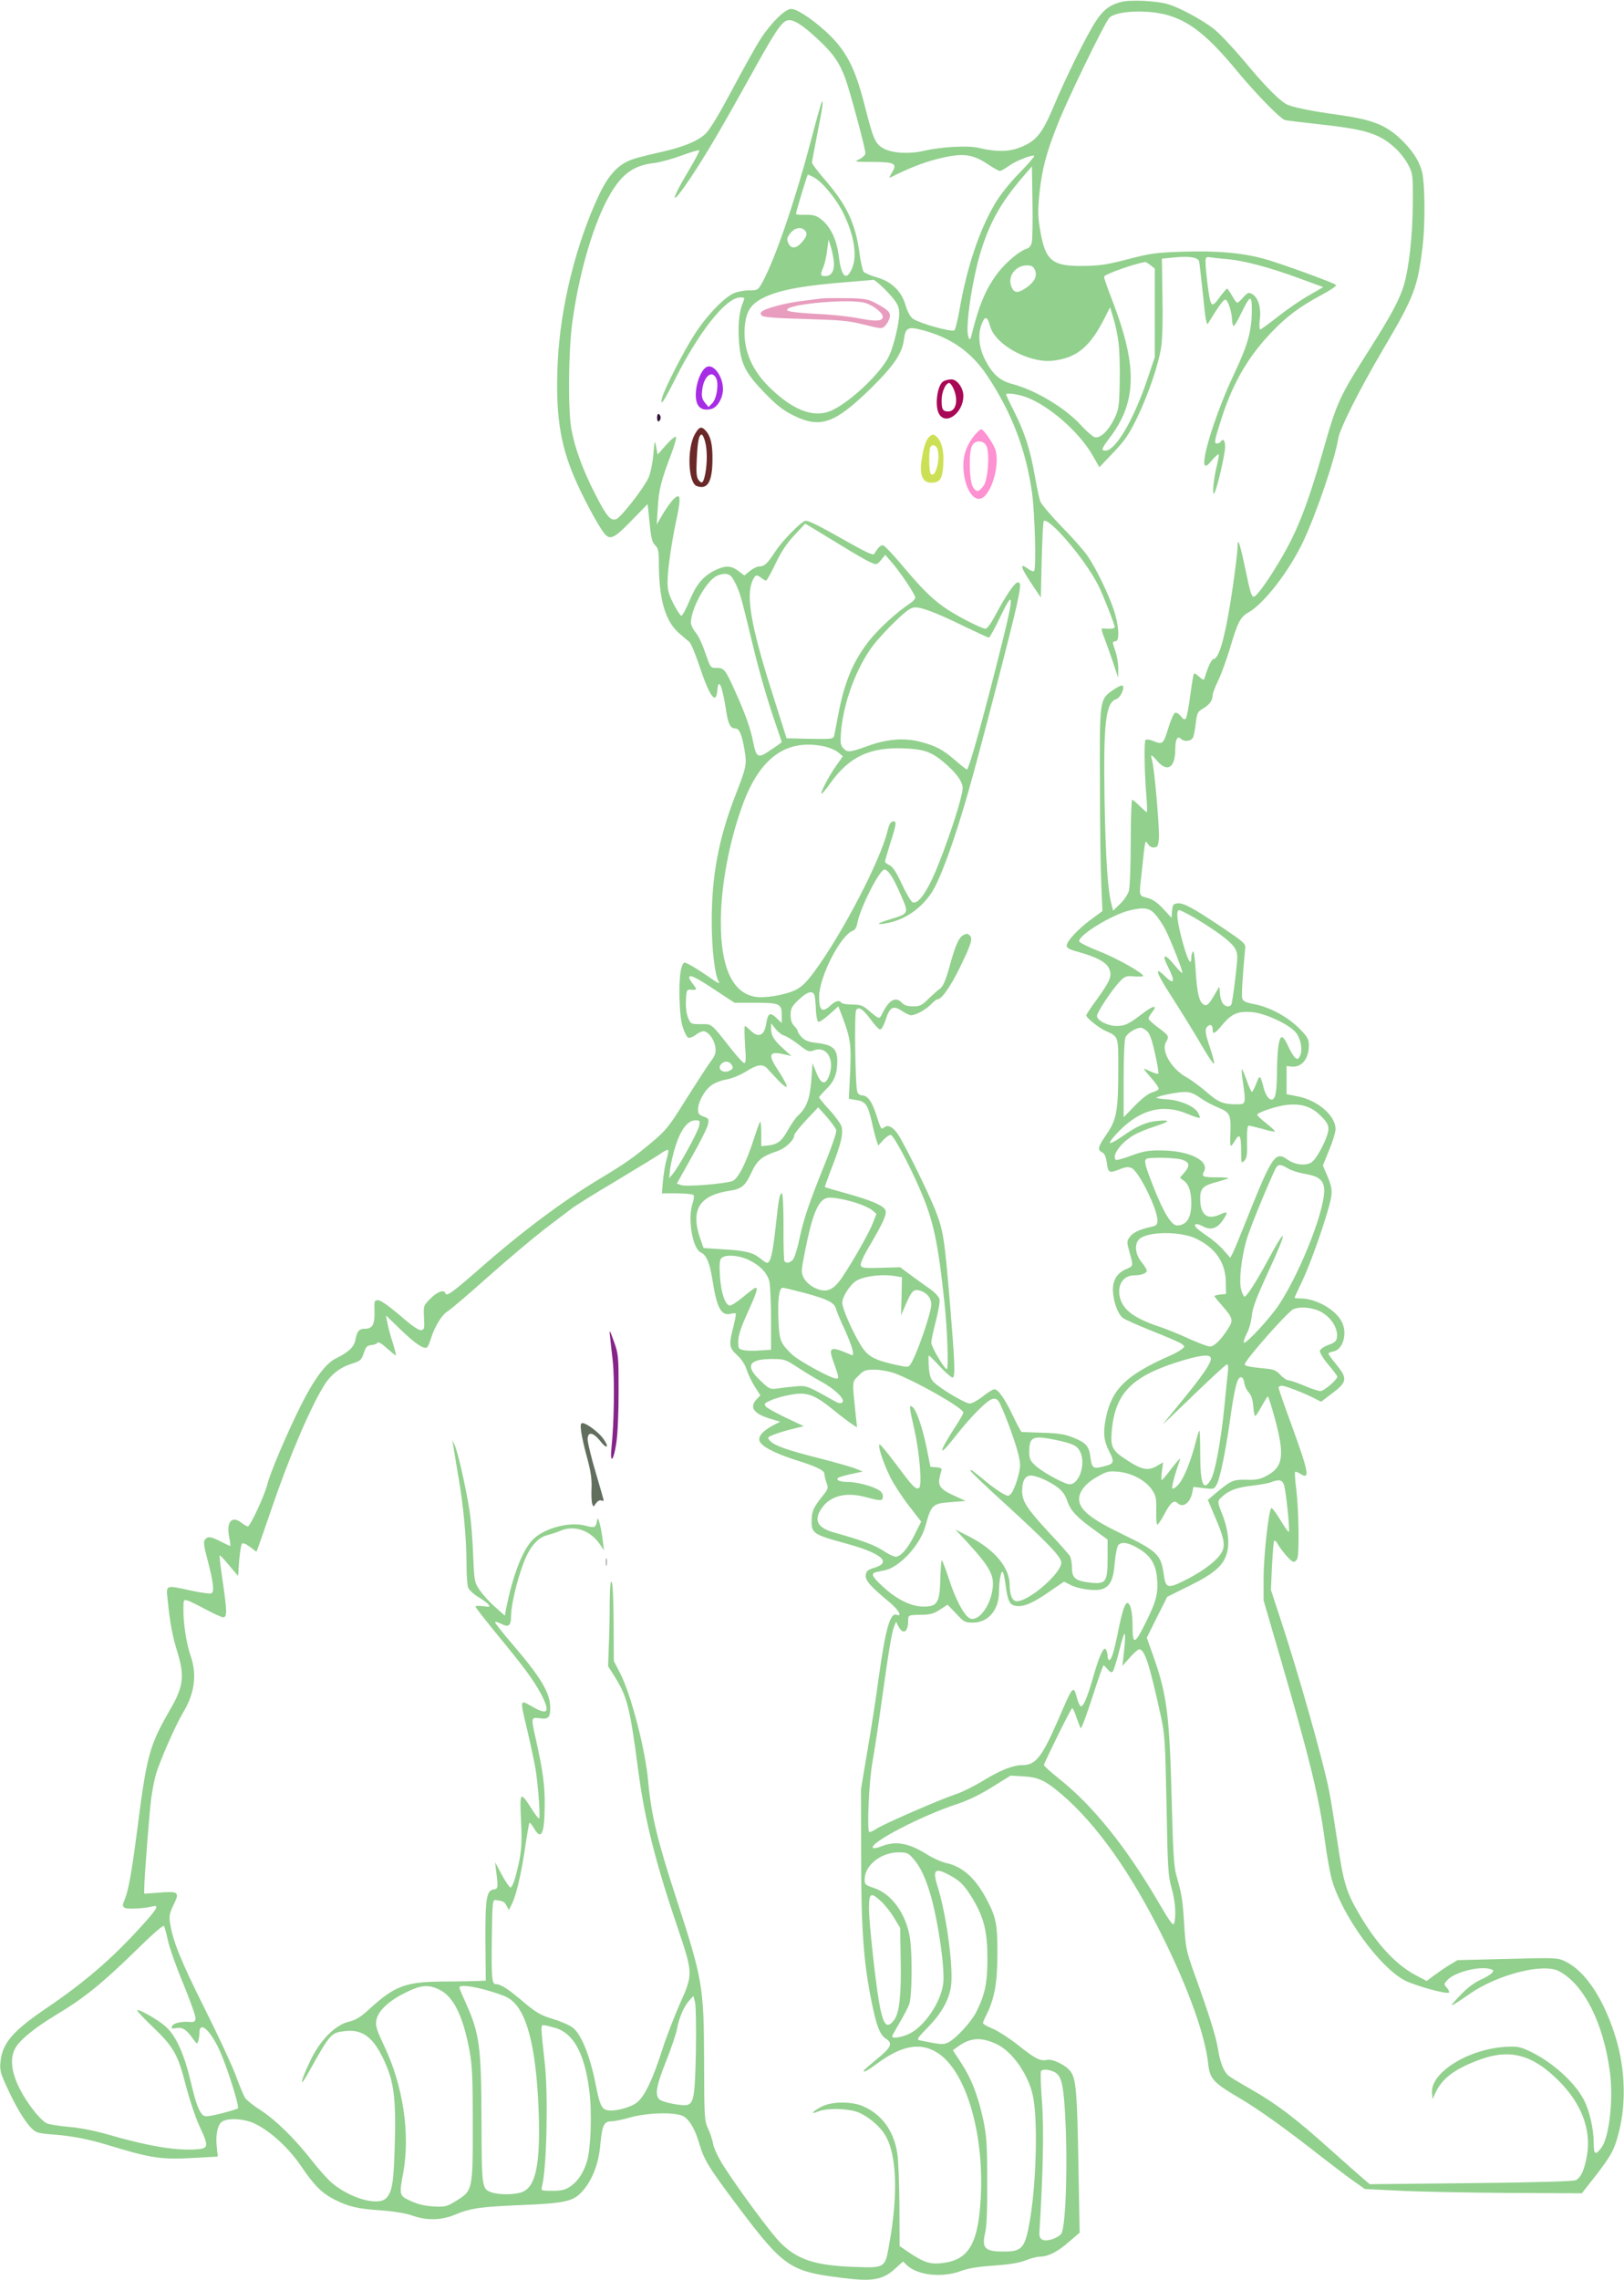 <?xml version="1.0" standalone="no"?>
<svg xmlns:xlink="http://www.w3.org/1999/xlink" id="svg" version="1.0" xmlns="http://www.w3.org/2000/svg" width="912pt" height="1280pt" viewBox="0 0 912 1280" preserveAspectRatio="xMidYMid meet">

<g transform="translate(0,1280) scale(0.1,-0.1)" fill="#000000" stroke="none">
<path d="M6296 12789 c-61 -15 -100 -44 -140 -105 -50 -74 -170 -317 -240&#10;-484 -65 -154 -99 -195 -194 -230 -61 -23 -131 -23 -227 0 -60 14 -207 6 -303&#10;-16 -88 -21 -188 -14 -235 15 -43 26 -54 53 -102 242 -50 196 -96 290 -188&#10;384 -80 80 -187 155 -224 155 -34 0 -113 -78 -172 -169 -27 -42 -99 -171 -160&#10;-286 -74 -139 -124 -222 -149 -246 -41 -39 -117 -71 -222 -96 -157 -36 -184&#10;-44 -218 -60 -61 -29 -112 -89 -158 -187 -129 -274 -218 -631 -232 -941 -13&#10;-282 11 -451 92 -642 47 -111 133 -271 169 -317 33 -41 56 -30 158 76 l86 88&#10;11 -106 c8 -86 15 -110 31 -125 18 -17 21 -32 21 -107 1 -203 38 -325 118&#10;-391 20 -17 44 -37 53 -45 9 -7 33 -65 54 -127 59 -178 96 -231 103 -146 7 79&#10;29 26 51 -121 11 -69 24 -92 51 -92 22 0 37 -35 51 -121 14 -80 11 -95 -53&#10;-259 -91 -235 -131 -444 -131 -695 -1 -155 17 -311 39 -346 10 -17 -5 -9 -68&#10;35 -35 24 -78 51 -96 60 -32 17 -32 17 -43 -11 -20 -48 -17 -269 4 -336 10&#10;-32 24 -60 32 -63 8 -3 26 4 41 15 15 12 34 21 44 21 27 0 61 -45 67 -88 5&#10;-35 0 -47 -34 -93 -21 -30 -82 -124 -136 -210 -87 -140 -106 -164 -179 -226&#10;-108 -91 -158 -126 -303 -213 -206 -124 -440 -299 -677 -508 -148 -129 -180&#10;-152 -186 -134 -8 24 -45 11 -84 -28 -40 -40 -40 -40 -37 -107 4 -62 2 -68&#10;-16 -71 -14 -2 -54 26 -119 83 -63 53 -108 85 -122 85 -22 0 -23 -3 -21 -63 2&#10;-73 -11 -97 -53 -97 -34 0 -45 -14 -54 -62 -7 -40 -37 -69 -112 -106 -56 -28&#10;-122 -118 -195 -264 -76 -152 -173 -379 -188 -443 -15 -60 -96 -235 -109 -235&#10;-5 0 -21 9 -35 20 -55 43 -87 7 -70 -80 6 -27 8 -50 6 -50 -2 0 -26 11 -53 25&#10;-57 29 -73 31 -89 11 -9 -11 -7 -35 13 -108 35 -132 41 -187 22 -194 -8 -3&#10;-57 4 -110 15 -150 33 -144 36 -134 -56 12 -124 27 -202 55 -291 40 -130 32&#10;-193 -37 -312 -122 -212 -135 -258 -190 -688 -32 -244 -48 -333 -71 -390 -12&#10;-28 -12 -34 1 -43 14 -9 106 -5 158 8 38 9 25 -14 -67 -115 -161 -178 -315&#10;-310 -525 -453 -194 -131 -252 -199 -263 -302 -5 -48 -1 -64 32 -137 50 -111&#10;102 -198 139 -236 29 -29 38 -31 125 -38 103 -8 188 -24 296 -56 259 -79 309&#10;-86 501 -75 l127 7 -6 57 c-7 69 6 127 33 141 38 21 127 14 183 -14 86 -42&#10;187 -134 256 -235 76 -112 119 -155 191 -191 78 -39 127 -51 260 -60 72 -5&#10;137 -16 175 -29 82 -29 164 -27 240 5 90 37 139 44 375 54 245 10 291 21 341&#10;78 54 61 89 150 99 249 11 121 21 143 62 143 19 0 67 10 108 22 91 26 248 31&#10;295 8 34 -17 67 -71 90 -149 29 -99 52 -136 219 -359 257 -341 292 -365 586&#10;-401 169 -22 228 -11 296 51 l45 41 22 -21 c61 -57 198 -72 304 -32 41 15 95&#10;24 184 30 86 6 141 15 177 29 29 12 65 21 80 21 49 1 99 26 162 81 l63 54 -7&#10;385 c-7 401 -13 478 -44 520 -25 35 -101 72 -133 65 -37 -8 -64 5 -163 84 -50&#10;39 -114 80 -143 92 -29 12 -53 25 -53 31 0 5 9 26 20 47 44 88 61 178 61 337&#10;1 169 -7 208 -58 306 -64 122 -135 187 -228 208 -27 6 -77 28 -110 49 -102 64&#10;-175 77 -255 45 -23 -9 -44 -13 -48 -9 -25 26 274 182 475 247 60 20 126 52&#10;195 95 l103 64 70 -4 c87 -5 124 -22 218 -102 199 -171 390 -442 572 -810 143&#10;-291 233 -544 250 -703 9 -84 29 -105 175 -191 116 -69 260 -172 475 -341 61&#10;-47 137 -105 170 -128 l60 -42 185 -9 c102 -6 376 -11 609 -13 l424 -2 74 94&#10;c90 116 109 150 134 248 44 174 35 377 -27 562 -67 202 -167 347 -274 398 -44&#10;21 -51 21 -325 14 l-280 -7 -45 -27 c-25 -15 -64 -42 -87 -59 l-41 -31 -63 33&#10;c-115 62 -221 178 -323 354 -67 116 -83 173 -116 398 -17 111 -37 238 -46 282&#10;-33 168 -175 670 -281 989 l-46 140 6 134 c4 74 9 137 12 141 4 3 11 -2 16&#10;-11 23 -41 76 -103 91 -106 10 -2 19 6 24 20 11 36 7 272 -6 381 -7 54 -10&#10;100 -7 103 3 3 16 -2 30 -11 55 -35 47 7 -51 277 -40 108 -72 202 -72 207 0 6&#10;8 11 18 11 20 0 123 -40 184 -71 l37 -19 63 48 c83 62 86 83 24 159 -25 30&#10;-46 59 -46 63 0 4 13 10 30 13 53 11 78 103 45 166 -35 69 -145 131 -232 131&#10;-18 0 -33 2 -33 4 0 2 20 46 45 98 52 109 152 401 161 471 5 37 1 58 -20 110&#10;l-27 63 35 87 c20 47 36 100 36 118 0 75 -98 160 -210 183 l-65 13 0 79 0 79&#10;27 -3 c57 -7 98 43 98 118 0 37 -6 48 -57 99 -66 65 -165 118 -253 134 -45 9&#10;-60 16 -64 32 -5 16 3 138 17 285 2 22 -15 36 -128 112 -169 113 -219 140&#10;-253 136 -24 -3 -27 -8 -30 -42 l-3 -39 -47 51 c-33 35 -59 53 -89 61 -49 13&#10;-47 6 -32 139 21 200 19 187 36 163 9 -14 23 -21 36 -19 19 3 22 11 25 53 4&#10;58 -25 391 -38 435 -11 39 -6 38 31 -5 56 -63 99 -34 99 67 0 57 12 80 33 59&#10;17 -17 55 -13 66 7 5 9 12 46 16 80 7 59 10 66 41 84 37 22 54 46 54 75 0 10&#10;14 47 31 82 17 35 46 115 65 177 45 153 58 179 109 208 88 52 228 235 304 397&#10;76 162 179 466 196 576 9 57 119 275 250 498 178 301 197 352 225 590 14 124&#10;12 339 -3 406 -16 65 -55 126 -124 191 -85 79 -160 107 -352 134 -132 18 -233&#10;38 -276 54 -41 15 -127 101 -256 257 -61 72 -135 150 -165 173 -69 52 -186&#10;115 -250 135 -61 20 -216 28 -268 14z m281 -80 c118 -40 216 -121 371 -309&#10;107 -129 240 -265 268 -274 11 -3 102 -14 204 -25 253 -28 328 -52 417 -134&#10;25 -23 57 -64 71 -92 26 -49 27 -55 26 -220 -1 -175 -21 -356 -50 -456 -24&#10;-79 -71 -168 -187 -351 -179 -281 -188 -301 -271 -593 -80 -278 -136 -424&#10;-220 -571 -73 -127 -148 -234 -165 -234 -13 0 -20 23 -50 167 -29 137 -41 171&#10;-41 112 0 -19 -11 -110 -24 -204 -40 -280 -78 -425 -111 -425 -11 0 -32 -45&#10;-51 -109 -4 -11 -10 -8 -29 9 -14 13 -27 21 -30 18 -3 -2 -12 -58 -21 -124 -8&#10;-65 -20 -123 -25 -129 -7 -7 -16 -2 -28 14 -10 13 -24 22 -32 19 -7 -2 -25&#10;-42 -39 -89 -28 -89 -30 -91 -87 -68 -18 7 -36 9 -40 5 -9 -9 -6 -191 5 -318&#10;4 -49 5 -88 2 -88 -3 0 -21 16 -40 35 -19 19 -38 35 -42 35 -4 0 -8 -107 -8&#10;-237 0 -131 -5 -254 -10 -273 -5 -20 -27 -53 -49 -74 l-40 -39 -10 39 c-20 76&#10;-32 254 -38 584 -7 432 6 546 66 565 21 6 47 58 37 74 -4 6 -25 -2 -54 -22&#10;-78 -55 -77 -50 -75 -537 0 -234 4 -488 8 -565 l6 -140 -65 -48 c-73 -54 -136&#10;-122 -136 -147 0 -12 18 -22 64 -34 103 -28 161 -59 175 -95 17 -40 7 -66 -70&#10;-173 -33 -45 -59 -84 -59 -89 0 -13 71 -70 109 -87 73 -33 71 -27 71 -211 0&#10;-235 -9 -287 -65 -368 -50 -73 -54 -88 -25 -103 13 -7 21 -25 26 -60 7 -56 13&#10;-58 74 -34 32 13 47 14 65 6 41 -19 145 -230 145 -294 0 -22 -6 -29 -27 -34&#10;-70 -15 -108 -32 -127 -57 -19 -26 -19 -28 -3 -87 22 -78 22 -78 -16 -94 -51&#10;-21 -77 -60 -77 -116 0 -61 26 -135 55 -159 13 -10 89 -43 168 -75 79 -31 152&#10;-63 163 -71 19 -15 19 -15 -1 -31 -11 -9 -39 -24 -62 -34 -247 -109 -328 -187&#10;-362 -348 -17 -82 -13 -128 14 -182 34 -66 32 -77 -12 -89 -74 -21 -81 -17&#10;-89 45 -8 66 -25 85 -103 115 -42 17 -83 23 -166 25 -60 2 -113 4 -117 4 -3 0&#10;-25 39 -48 88 -47 99 -84 152 -106 152 -8 0 -37 -18 -65 -40 -28 -22 -61 -40&#10;-73 -40 -26 0 -171 87 -204 122 -17 19 -23 39 -26 86 -2 34 -2 62 0 62 3 0 32&#10;-29 65 -65 34 -36 65 -62 70 -59 14 8 11 85 -16 414 -31 368 -37 410 -82 525&#10;-40 101 -171 367 -210 426 -28 42 -57 57 -78 39 -16 -13 -17 -13 -45 74 -24&#10;73 -48 106 -79 106 -10 0 -22 8 -26 18 -12 27 -18 445 -7 461 15 21 37 7 82&#10;-53 22 -31 46 -56 53 -56 8 0 21 25 31 55 22 71 42 82 90 50 20 -14 44 -25 52&#10;-25 27 0 83 31 112 61 15 16 32 29 39 29 21 0 71 72 119 169 68 139 78 171 60&#10;189 -11 11 -18 12 -36 2 -26 -14 -44 -54 -80 -185 -20 -71 -35 -104 -50 -115&#10;-12 -8 -41 -34 -65 -57 -38 -38 -49 -43 -88 -43 -31 0 -49 6 -62 20 -34 37&#10;-72 17 -109 -58 -19 -37 -15 -38 -84 20 -27 23 -42 28 -87 28 -29 0 -57 5 -60&#10;10 -10 17 -33 11 -61 -15 -46 -43 -64 -30 -64 48 0 113 122 350 191 372 10 3&#10;20 20 23 40 17 90 128 308 154 303 23 -5 48 -44 91 -143 46 -105 47 -103 -62&#10;-137 -78 -23 -83 -35 -7 -19 95 20 181 80 239 165 49 72 130 293 209 571 57&#10;197 249 938 272 1048 24 112 24 127 5 127 -17 0 -67 -75 -128 -189 -21 -40&#10;-44 -71 -52 -71 -20 0 -139 60 -208 104 -81 52 -140 109 -249 238 -55 66 -107&#10;122 -116 125 -14 6 -30 -9 -52 -46 -6 -12 -45 7 -188 88 -123 70 -187 101&#10;-200 97 -28 -9 -130 -114 -168 -172 -44 -68 -61 -84 -89 -84 -13 0 -37 -12&#10;-54 -26 l-31 -25 -33 25 c-42 32 -74 33 -136 2 -65 -34 -101 -77 -141 -174&#10;-19 -45 -39 -81 -44 -79 -6 1 -26 33 -45 69 -27 55 -33 77 -32 127 1 69 23&#10;222 53 359 23 112 19 136 -18 101 -14 -13 -41 -51 -61 -84 l-35 -60 6 95 c5&#10;98 19 153 76 302 18 49 30 91 26 95 -5 5 -29 -16 -56 -46 l-47 -53 -8 43 c-8&#10;42 -9 40 -16 -43 -4 -48 -16 -105 -27 -130 -26 -58 -156 -225 -182 -233 -32&#10;-10 -54 16 -119 144 -69 135 -113 256 -132 361 -20 106 -17 440 5 600 35 258&#10;108 518 191 680 76 146 144 201 270 215 33 4 102 23 153 42 52 19 96 32 99 29&#10;3 -3 -24 -54 -59 -113 -110 -183 -103 -210 11 -40 87 130 177 285 336 571 131&#10;238 172 301 205 311 30 10 81 -20 164 -97 92 -84 128 -135 162 -225 26 -70&#10;114 -395 114 -424 0 -8 -15 -23 -32 -32 -33 -15 -32 -16 73 -16 125 -1 139 -9&#10;108 -60 -11 -18 -16 -31 -12 -29 107 54 184 84 261 104 148 38 201 32 297 -33&#10;27 -18 55 -33 60 -33 6 0 29 13 51 29 39 28 133 65 142 56 3 -3 -35 -47 -85&#10;-98 -55 -56 -109 -125 -137 -173 -86 -147 -154 -348 -196 -584 -11 -63 -24&#10;-118 -30 -124 -13 -13 -202 40 -235 66 -14 11 -30 41 -40 76 -23 78 -79 132&#10;-162 155 -34 10 -66 24 -73 31 -6 8 -18 60 -25 116 -23 161 -72 262 -196 405&#10;-38 44 -69 85 -69 92 0 7 14 80 30 163 30 149 35 188 25 178 -3 -3 -32 -106&#10;-64 -229 -88 -331 -197 -650 -268 -781 -26 -47 -27 -48 -75 -48 -27 0 -64 -7&#10;-84 -15 -56 -23 -152 -123 -222 -230 -62 -95 -174 -314 -185 -362 -11 -50 11&#10;-17 75 110 136 269 286 457 365 457 27 0 27 0 12 -37 -20 -50 -26 -134 -18&#10;-225 11 -116 38 -166 149 -280 69 -70 101 -94 163 -124 147 -70 227 -40 428&#10;156 127 125 175 195 185 272 9 69 22 76 103 55 160 -42 275 -122 364 -255 139&#10;-208 219 -418 253 -661 16 -120 24 -424 11 -437 -4 -4 -21 2 -37 15 -46 33&#10;-38 5 23 -86 l52 -78 5 212 c3 116 8 214 11 217 27 27 233 -214 306 -359 26&#10;-51 93 -221 93 -236 0 -6 -15 -10 -32 -9 -18 1 -36 2 -40 1 -4 -1 2 -25 14&#10;-53 11 -29 33 -91 49 -138 l28 -85 1 51 c0 28 -7 71 -15 94 -8 23 -15 46 -15&#10;51 0 5 7 9 15 9 24 0 19 91 -11 178 -29 87 -98 230 -146 300 -17 26 -81 99&#10;-143 162 -61 63 -117 129 -123 145 -6 17 -20 82 -31 145 -25 143 -57 244 -116&#10;360 -25 49 -45 92 -45 95 0 12 63 3 114 -15 129 -49 294 -193 371 -325 l39&#10;-68 78 82 c65 68 88 102 133 194 64 133 121 299 136 399 7 43 10 158 7 284&#10;l-3 212 72 7 c85 8 130 0 137 -23 2 -9 12 -95 22 -191 13 -134 20 -171 28&#10;-157 64 104 88 137 99 133 14 -4 35 -70 36 -114 1 -18 5 -33 9 -33 5 0 24 32&#10;42 71 51 104 60 107 60 18 0 -115 -23 -197 -99 -357 -98 -207 -186 -480 -165&#10;-514 5 -8 18 1 40 28 18 21 35 36 38 34 2 -3 -2 -29 -9 -58 -19 -72 -30 -182&#10;-16 -161 16 25 61 219 61 262 0 35 -12 48 -25 27 -3 -5 -13 -10 -21 -10 -18 0&#10;-14 17 31 157 63 190 147 333 274 466 87 91 159 145 284 212 49 26 85 51 80&#10;55 -13 13 -311 121 -401 146 -127 35 -264 47 -457 41 -153 -5 -184 -9 -310&#10;-42 -114 -30 -160 -37 -245 -38 -181 -3 -219 27 -248 197 -14 80 -14 111 -5&#10;208 15 140 38 228 104 394 54 137 256 553 287 592 35 44 235 51 349 11z m-782&#10;-1266 c-4 -21 -13 -34 -28 -39 -40 -12 -113 -72 -161 -133 -66 -85 -107 -179&#10;-147 -341 -11 -42 -12 -43 -21 -21 -19 52 23 331 73 489 52 162 111 265 229&#10;404 l55 64 3 -195 c2 -108 0 -210 -3 -228z m-1226 362 c46 -23 124 -117 164&#10;-196 63 -125 82 -243 53 -313 -32 -77 -61 -53 -75 62 -12 97 -47 170 -100 211&#10;-28 21 -44 26 -88 25 -29 -1 -53 1 -53 5 0 12 63 221 67 221 2 0 17 -7 32 -15z&#10;m-51 -297 c18 -18 15 -33 -14 -67 -29 -35 -59 -40 -74 -12 -14 27 -13 35 11&#10;65 22 27 57 34 77 14z m165 -184 c2 -48 -15 -74 -49 -74 -28 0 -29 6 -10 51 8&#10;19 17 61 21 94 l8 60 14 -45 c7 -25 15 -63 16 -86z m2209 21 c94 -8 237 -46&#10;400 -106 l139 -51 -78 -45 c-43 -24 -121 -77 -173 -118 -52 -41 -99 -75 -103&#10;-75 -5 0 -6 26 -2 58 8 68 -10 123 -45 142 -18 10 -24 7 -48 -19 -14 -17 -30&#10;-31 -34 -31 -4 0 -17 18 -29 40 -13 22 -25 40 -28 40 -3 -1 -21 -21 -39 -45&#10;-50 -69 -53 -66 -72 78 -5 43 -10 94 -10 112 0 32 2 34 28 30 15 -2 57 -7 94&#10;-10z m-431 -34 l24 -19 0 -249 0 -248 -42 -125 c-77 -228 -178 -400 -235 -400&#10;-26 0 -23 10 23 71 154 202 158 403 15 773 -25 65 -46 124 -46 132 0 13 159&#10;70 231 83 4 0 17 -8 30 -18z m-649 -27 c15 -33 -3 -69 -51 -101 -46 -31 -66&#10;-29 -81 7 -24 57 22 120 87 120 26 0 36 -6 45 -26z m-840 -111 c64 -67 78 -90&#10;78 -133 0 -54 -31 -183 -57 -238 -43 -91 -204 -247 -313 -302 -97 -50 -211&#10;-13 -344 111 -112 104 -163 221 -154 350 7 87 30 126 95 162 89 48 226 74 513&#10;96 58 5 110 9 115 10 6 0 36 -25 67 -56z m1309 -295 c6 -42 9 -144 7 -225 -3&#10;-138 -5 -152 -31 -205 -34 -69 -80 -112 -111 -102 -11 4 -45 33 -74 65 -90 99&#10;-255 198 -387 233 -71 18 -114 58 -155 140 -34 68 -40 143 -15 202 17 42 31&#10;37 45 -17 21 -79 139 -163 264 -189 45 -9 72 -9 122 0 111 21 180 83 255 230&#10;l33 65 18 -60 c11 -33 24 -95 29 -137z m-1561 -1138 c74 -46 151 -90 170 -98&#10;33 -14 35 -13 58 14 l23 29 35 -40 c46 -52 134 -183 134 -200 0 -7 -12 -21&#10;-27 -31 -70 -45 -170 -136 -226 -204 -96 -119 -147 -242 -182 -435 -9 -49 -19&#10;-98 -21 -108 -5 -16 -18 -17 -136 -15 l-131 3 -22 70 c-12 39 -43 137 -69 218&#10;-108 344 -136 509 -102 592 17 39 23 42 52 20 10 -8 22 -15 26 -15 4 0 28 43&#10;53 95 31 66 63 114 106 160 l61 65 32 -19 c17 -10 92 -56 166 -101z m-589&#10;-217 c26 -54 32 -78 95 -338 39 -162 84 -318 133 -459 17 -49 31 -91 31 -92 0&#10;-2 -27 -22 -61 -44 -72 -50 -81 -46 -99 42 -14 75 -45 162 -103 290 -54 120&#10;-61 128 -102 128 -36 0 -34 -3 -71 103 -13 38 -35 82 -49 98 -14 17 -25 41&#10;-25 53 0 73 76 217 135 257 17 11 43 18 60 17 25 -3 34 -11 56 -55z m1504&#10;-302 c-100 -405 -193 -741 -205 -741 -4 0 -33 23 -64 50 -69 60 -111 83 -197&#10;105 -90 24 -190 16 -298 -24 -100 -36 -112 -37 -136 -11 -15 17 -17 31 -12 92&#10;14 166 87 361 180 484 25 33 82 95 126 137 64 61 87 77 111 77 39 0 127 -34&#10;280 -109 69 -33 129 -61 133 -61 5 0 34 53 65 118 73 153 77 126 17 -117z&#10;m-1005 -612 c28 -6 63 -21 77 -33 l26 -22 -35 -50 c-40 -55 -92 -154 -85 -160&#10;3 -3 25 24 50 59 107 150 224 204 418 195 67 -3 108 -10 142 -26 57 -25 149&#10;-110 172 -158 15 -31 15 -39 -1 -101 -27 -109 -113 -351 -159 -448 -46 -96&#10;-84 -141 -110 -131 -8 3 -35 48 -60 101 -31 68 -51 98 -69 107 -14 6 -26 16&#10;-26 21 0 5 14 52 30 104 35 108 37 126 13 121 -12 -2 -21 -20 -29 -53 -37&#10;-160 -253 -576 -410 -789 -48 -65 -72 -87 -110 -106 -58 -27 -174 -46 -225&#10;-36 -127 23 -192 167 -191 421 0 200 47 450 122 655 97 267 247 375 460 329z&#10;m1859 -944 c17 -20 43 -59 57 -87 30 -60 94 -222 94 -239 0 -6 -19 11 -42 40&#10;-58 71 -77 68 -39 -7 43 -85 36 -105 -19 -51 -17 17 -33 29 -36 26 -8 -8 19&#10;-55 100 -181 39 -61 103 -165 141 -230 38 -66 71 -114 73 -108 2 7 -8 46 -22&#10;87 -29 85 -32 108 -13 124 16 13 27 5 27 -21 0 -28 13 -22 53 27 53 63 86 78&#10;163 73 78 -5 221 -72 254 -119 27 -37 36 -98 20 -128 -10 -19 -14 -20 -27 -9&#10;-9 7 -27 37 -40 66 -13 31 -29 52 -36 49 -16 -5 -25 -77 -26 -204 -1 -122 -12&#10;-159 -41 -143 -10 6 -24 29 -31 53 -22 84 -24 86 -44 34 -10 -26 -21 -47 -25&#10;-47 -3 0 -17 29 -29 65 -13 36 -25 64 -27 62 -3 -2 0 -35 6 -73 17 -122 17&#10;-124 -34 -124 -76 0 -104 11 -168 67 -35 30 -87 69 -117 86 -85 48 -143 150&#10;-112 198 18 30 14 36 -44 79 -30 22 -55 45 -55 51 0 6 9 23 21 37 33 43 4 37&#10;-58 -11 -78 -59 -95 -67 -145 -67 -48 0 -108 31 -108 56 0 20 83 145 127 192&#10;30 31 36 34 83 30 27 -1 50 -1 50 2 0 17 -150 101 -247 139 -62 24 -113 50&#10;-113 56 0 38 186 150 285 174 82 19 110 14 144 -24z m235 -27 c127 -78 193&#10;-129 212 -164 16 -30 16 -41 1 -168 -9 -75 -19 -141 -22 -146 -12 -19 -42 -10&#10;-53 15 -7 14 -12 40 -12 58 -1 29 -2 30 -12 12 -48 -84 -58 -96 -78 -85 -26&#10;14 -38 64 -46 198 -4 68 -10 108 -15 100 -5 -7 -9 -23 -9 -35 0 -49 -18 -19&#10;-44 71 -35 125 -44 196 -24 196 8 0 54 -24 102 -52z m-2713 -393 l114 -75 113&#10;0 c140 0 152 -5 152 -67 l0 -47 -30 29 c-35 34 -48 27 -57 -31 -10 -69 -44&#10;-84 -89 -39 -14 14 -28 25 -31 25 -3 0 -3 -48 1 -106 6 -86 5 -105 -6 -102 -7&#10;2 -41 40 -76 84 -112 142 -103 134 -166 134 -56 0 -57 1 -72 36 -9 22 -14 59&#10;-12 97 3 61 4 62 31 60 32 -2 33 1 7 34 -11 14 -20 30 -20 34 0 21 35 4 141&#10;-66z m564 -37 c3 -13 6 -50 7 -82 2 -33 8 -61 14 -63 6 -2 34 17 62 42 l50 45&#10;22 -57 c47 -125 51 -159 44 -315 l-7 -147 42 -7 c52 -8 64 -26 86 -119 8 -38&#10;20 -85 26 -104 l11 -33 29 32 c16 17 35 30 42 28 17 -6 101 -162 162 -303 77&#10;-176 103 -298 140 -650 15 -146 22 -351 13 -361 -10 -9 -88 123 -88 148 0 15&#10;12 70 26 123 14 55 23 108 20 121 -4 14 -27 39 -53 57 -25 18 -74 52 -107 77&#10;l-61 45 -107 -3 c-91 -3 -109 -1 -114 13 -4 9 13 49 42 98 87 147 107 193 95&#10;215 -13 25 -82 54 -222 93 -63 17 -115 33 -117 34 -1 1 18 55 43 119 48 125&#10;61 180 51 221 -4 14 -33 55 -66 91 -33 36 -60 69 -60 73 0 4 18 24 40 46 46&#10;45 62 87 62 158 0 68 -26 91 -112 101 -46 5 -68 13 -86 31 -13 13 -24 29 -24&#10;35 0 5 -9 19 -20 30 -14 14 -20 33 -20 62 0 36 6 47 45 85 51 48 82 55 90 21z&#10;m-172 -222 c13 -3 50 -26 81 -50 53 -41 59 -43 87 -33 68 26 116 -46 88 -134&#10;-20 -64 -47 -61 -75 9 l-21 53 -7 -98 c-8 -103 -27 -154 -76 -198 -12 -11 -37&#10;-47 -56 -81 -35 -63 -59 -81 -119 -86 l-30 -3 0 72 c0 40 -3 69 -6 65 -4 -4&#10;-19 -45 -34 -92 -46 -143 -90 -228 -122 -241 -41 -15 -257 -33 -287 -23 l-25&#10;9 84 150 c47 83 88 165 91 183 6 29 4 33 -25 43 -25 9 -31 16 -31 40 0 39 32&#10;101 69 131 17 15 53 30 88 37 35 6 82 26 114 46 61 39 91 43 117 17 9 -11 37&#10;-40 62 -67 24 -26 46 -42 48 -36 2 7 -17 43 -42 82 -66 98 -60 119 25 100 l44&#10;-10 -47 42 c-53 48 -68 73 -68 114 l0 28 25 -31 c14 -18 35 -34 48 -38z m2037&#10;26 c16 -13 28 -45 46 -126 14 -60 22 -111 19 -114 -3 -3 -21 2 -40 11 -20 9&#10;-38 17 -41 17 -3 0 15 -23 40 -51 26 -29 45 -57 43 -63 -2 -5 -18 -14 -36 -19&#10;-20 -5 -57 -33 -97 -74 l-64 -66 0 211 c0 116 4 222 10 237 9 23 57 54 86 55&#10;7 0 22 -8 34 -18z m-2330 -192 c8 -15 6 -21 -10 -30 -40 -21 -77 9 -48 38 18&#10;18 46 14 58 -8z m2629 -183 c26 -19 73 -44 104 -56 63 -26 70 -41 67 -134 -4&#10;-92 -2 -96 24 -53 28 47 36 34 36 -62 0 -63 1 -65 18 -49 14 15 17 34 15 107&#10;-1 63 2 90 10 90 7 0 42 -9 80 -19 37 -11 67 -17 67 -13 -1 4 -23 25 -50 46&#10;-28 22 -50 43 -50 47 0 13 113 51 170 56 80 8 137 -11 187 -62 33 -32 43 -50&#10;43 -74 0 -42 -63 -166 -95 -187 -32 -21 -93 -14 -134 15 -69 50 -86 25 -231&#10;-338 -34 -85 -68 -168 -76 -184 l-15 -29 -36 41 c-19 23 -61 60 -93 81 -33 22&#10;-62 45 -65 51 -13 20 5 22 40 4 44 -24 80 -13 112 34 32 47 29 53 -19 31 -70&#10;-31 -108 1 -108 91 0 57 16 73 94 93 33 9 61 18 64 21 3 3 -26 5 -65 5 -78 0&#10;-87 4 -72 32 33 62 -84 119 -244 119 -66 1 -98 -5 -164 -29 -45 -17 -84 -28&#10;-87 -24 -24 24 28 96 101 139 24 14 75 35 113 47 91 29 99 40 24 33 -66 -5&#10;-118 -28 -206 -90 -32 -23 -61 -37 -65 -34 -4 4 20 35 53 68 120 121 245 153&#10;383 95 35 -15 66 -25 68 -22 3 3 -2 17 -11 32 -24 35 -96 66 -173 72 -35 2&#10;-62 7 -59 9 9 10 113 31 154 32 33 1 53 -6 91 -32z m-2043 -182 c3 -12 -23&#10;-88 -62 -185 -89 -220 -120 -310 -145 -427 -11 -54 -28 -106 -36 -115 -18 -20&#10;-39 -23 -48 -8 -3 6 -6 93 -5 195 0 108 -4 185 -9 185 -13 0 -18 -30 -36 -195&#10;-15 -139 -28 -195 -47 -195 -6 0 -23 11 -39 25 -40 33 -84 44 -211 51 l-107 7&#10;-21 60 c-52 157 -1 237 170 262 65 10 86 28 119 100 32 70 59 93 143 121 47&#10;15 98 62 98 90 0 7 30 46 67 85 l68 72 48 -54 c26 -30 50 -63 53 -74z m-770&#10;23 c-7 -34 -111 -224 -147 -268 l-21 -25 5 50 c3 28 17 87 31 132 30 93 69&#10;143 111 143 26 0 27 -2 21 -32z m-182 -185 c-8 -27 -17 -81 -21 -120 l-6 -73&#10;86 0 c48 0 89 -5 92 -10 4 -6 1 -27 -6 -47 -28 -87 0 -254 47 -275 31 -14 49&#10;-57 64 -148 25 -164 50 -210 104 -196 13 3 25 4 28 1 2 -3 -4 -35 -13 -72 -27&#10;-104 -25 -120 21 -162 25 -23 44 -52 53 -81 8 -25 28 -67 45 -94 l32 -50 -20&#10;-21 c-44 -46 -18 -83 78 -111 l53 -16 -38 -20 c-58 -30 -86 -62 -78 -87 9 -30&#10;82 -69 200 -107 124 -39 165 -59 165 -81 0 -9 5 -31 12 -49 10 -29 9 -35 -24&#10;-75 -49 -61 -60 -85 -60 -135 -2 -72 10 -80 186 -128 204 -55 267 -107 169&#10;-137 -41 -13 -49 -19 -51 -43 -4 -29 27 -64 136 -154 49 -41 71 -81 37 -68&#10;-36 14 -62 -78 -101 -357 -13 -100 -41 -281 -62 -402 l-37 -220 1 -375 c0&#10;-407 13 -597 59 -820 27 -135 46 -184 80 -206 40 -26 31 -48 -50 -114 -41 -34&#10;-75 -63 -75 -66 0 -11 21 0 71 37 137 102 240 124 335 69 180 -103 289 -514&#10;244 -912 -22 -190 -80 -263 -220 -275 -60 -6 -99 8 -186 68 l-42 29 -1 227&#10;c-1 126 -6 257 -12 293 -19 124 -84 216 -188 263 -65 30 -180 30 -238 -1 -52&#10;-27 -65 -46 -19 -27 46 19 149 19 213 0 55 -17 129 -75 163 -131 66 -106 75&#10;-332 23 -618 -23 -131 -22 -130 -202 -123 -215 8 -314 41 -409 136 -52 52&#10;-231 294 -319 431 -29 46 -54 98 -58 122 -4 23 -17 63 -29 88 -20 43 -21 60&#10;-22 375 -1 421 -8 461 -154 910 -109 334 -143 476 -160 664 -15 176 -96 487&#10;-157 606 l-36 70 -1 217 c-1 130 -5 221 -11 227 -7 7 -10 -32 -11 -117 0 -70&#10;-2 -179 -5 -242 l-4 -115 38 -60 c70 -112 85 -173 132 -531 35 -267 97 -515&#10;223 -884 84 -250 84 -255 10 -420 -30 -69 -75 -183 -98 -255 -54 -170 -101&#10;-267 -144 -300 -38 -29 -129 -52 -168 -42 -30 8 -41 32 -63 145 -31 157 -79&#10;277 -126 316 -16 14 -66 36 -112 50 -72 22 -94 35 -167 96 -86 73 -127 100&#10;-154 100 -24 0 -27 30 -24 260 3 208 4 215 23 212 41 -5 48 -9 60 -32 l13 -24&#10;15 31 c25 47 55 174 76 321 11 74 22 136 24 138 3 3 14 -11 26 -31 41 -70 59&#10;-33 60 130 1 110 -10 191 -48 362 -30 132 -30 132 20 126 48 -7 59 4 59 58 0&#10;83 -49 167 -210 355 -55 64 -100 121 -100 126 0 5 14 1 31 -7 45 -24 59 -14&#10;59 42 0 59 31 192 68 292 34 93 79 147 135 162 23 6 57 17 75 25 79 34 172 0&#10;224 -81 l20 -30 -7 55 c-3 30 -11 73 -17 95 -10 35 -12 37 -16 15 -6 -37 -12&#10;-40 -67 -25 -94 24 -243 -19 -301 -88 -56 -65 -106 -201 -141 -375 l-8 -43&#10;-56 50 c-32 28 -70 71 -87 96 -28 43 -29 49 -35 197 -3 84 -12 197 -21 251&#10;-21 132 -65 325 -82 362 l-14 30 5 -30 c2 -16 16 -95 29 -175 29 -163 46 -355&#10;46 -501 0 -54 4 -109 9 -123 6 -13 30 -36 55 -51 24 -14 50 -33 58 -42 12 -15&#10;9 -16 -29 -11 -24 4 -43 2 -43 -2 0 -5 57 -77 126 -162 148 -179 202 -253 244&#10;-332 52 -101 37 -119 -56 -65 -66 37 -65 42 -23 -135 17 -72 37 -166 45 -210&#10;16 -90 30 -286 21 -286 -4 0 -22 24 -40 52 -66 104 -69 101 -61 -63 7 -146 2&#10;-193 -33 -322 -9 -32 -21 -56 -27 -54 -6 2 -28 34 -49 73 l-37 69 7 -55 c11&#10;-89 10 -95 -14 -98 -41 -6 -48 -49 -47 -289 l2 -223 -42 -2 c-22 -1 -111 -3&#10;-196 -3 -213 -2 -271 -23 -415 -154 -50 -46 -76 -62 -117 -72 -76 -18 -161&#10;-104 -216 -220 -57 -120 -63 -162 -9 -64 124 222 125 223 210 232 101 10 163&#10;-43 227 -195 43 -103 54 -200 47 -442 -6 -213 -14 -267 -49 -302 -45 -45 -203&#10;0 -305 87 -23 20 -75 77 -114 128 -97 123 -199 223 -286 280 -40 25 -78 56&#10;-87 69 -8 13 -31 68 -51 123 -20 55 -99 225 -175 377 -135 269 -180 382 -195&#10;481 -6 40 -3 56 20 103 35 71 28 77 -82 68 l-83 -6 0 28 c0 61 30 443 40 514&#10;6 41 17 98 25 126 21 75 112 280 152 347 66 108 80 214 44 319 -24 69 -41 178&#10;-41 258 0 59 1 61 23 54 12 -3 58 -26 103 -50 45 -24 88 -44 98 -44 22 0 21&#10;35 -4 206 -11 75 -19 139 -16 141 2 2 26 -23 53 -56 l50 -59 6 85 c4 48 11 91&#10;16 96 6 6 22 -1 45 -18 l36 -27 11 28 c6 16 40 115 76 219 97 285 219 571 297&#10;693 35 55 87 96 150 115 50 16 56 21 69 60 11 35 18 43 43 45 16 2 32 8 35 14&#10;4 6 25 -7 51 -31 25 -22 48 -41 51 -41 2 0 -5 33 -18 73 -13 39 -26 90 -30&#10;112 l-8 40 85 -82 c82 -79 133 -113 148 -96 4 4 13 26 20 48 21 68 62 134 94&#10;153 17 10 121 99 231 197 110 98 251 216 313 264 62 47 130 99 150 114 20 16&#10;134 87 252 157 118 71 231 140 250 153 19 14 38 23 42 21 3 -2 0 -25 -8 -51z&#10;m2894 -4 c42 -14 46 -33 15 -70 l-27 -31 22 -17 c29 -22 42 -62 42 -127 0 -83&#10;-27 -124 -81 -124 -30 0 -74 71 -129 210 -50 127 -56 151 -43 163 10 11 167 8&#10;201 -4z m595 -49 c19 -12 61 -25 92 -30 74 -12 102 -31 110 -74 18 -94 -120&#10;-456 -249 -656 -49 -76 -190 -229 -201 -218 -3 3 4 26 16 50 13 23 26 70 29&#10;103 5 46 28 105 94 248 111 240 106 267 -9 52 -59 -109 -114 -195 -126 -195&#10;-4 0 -13 18 -19 40 -13 47 0 170 29 275 16 58 104 274 161 398 16 32 28 34 73&#10;7z m-2429 -192 c38 -12 80 -31 93 -42 l25 -21 -20 -51 c-20 -53 -109 -211&#10;-173 -306 -51 -74 -89 -89 -153 -59 -26 13 -50 34 -61 54 -17 32 -17 37 5 148&#10;40 205 72 285 120 302 23 8 87 -2 164 -25z m1908 -200 c113 -52 171 -136 172&#10;-248 l1 -65 -32 -3 c-18 -2 -33 -6 -33 -9 0 -3 19 -26 41 -51 62 -70 66 -84&#10;38 -128 -39 -63 -80 -104 -104 -104 -12 0 -65 20 -116 43 -52 24 -125 54 -164&#10;67 -143 47 -209 95 -226 166 -16 72 19 124 84 124 37 0 67 12 67 25 0 7 -13&#10;29 -30 50 -36 45 -41 102 -11 129 47 42 224 44 313 4z m-2507 -122 c63 -30&#10;104 -73 116 -122 4 -22 9 -116 9 -210 l0 -172 -62 -4 c-34 -3 -76 -2 -93 2&#10;-28 6 -30 9 -29 51 0 31 15 77 52 158 50 110 60 141 45 141 -5 0 -35 -23 -68&#10;-50 -33 -28 -67 -50 -76 -50 -26 0 -51 74 -56 167 -4 59 -2 87 7 98 19 23 97&#10;19 155 -9z m831 -92 l29 -5 -2 -107 -3 -107 26 60 c33 76 44 88 76 80 41 -10&#10;68 -42 68 -79 0 -45 -81 -280 -115 -333 -14 -21 -14 -21 -92 -4 -114 26 -150&#10;46 -187 105 -49 79 -106 209 -106 242 0 35 47 106 82 125 50 27 153 37 224 23z&#10;m-515 -94 c129 -35 165 -54 174 -89 3 -13 26 -68 51 -121 40 -89 56 -147 36&#10;-138 -117 52 -132 47 -103 -33 32 -90 34 -99 18 -99 -30 0 -213 100 -251 137&#10;-63 62 -69 75 -74 183 -6 118 3 190 23 190 8 0 65 -14 126 -30z m2862 -91 c73&#10;-20 132 -94 125 -155 -2 -24 -11 -31 -48 -45 -25 -9 -46 -24 -48 -33 -2 -9 19&#10;-44 47 -77 28 -33 51 -64 51 -68 0 -17 -75 -81 -94 -81 -12 0 -53 13 -91 30&#10;-39 16 -78 30 -88 30 -10 0 -31 14 -46 30 -22 25 -38 32 -82 36 -90 9 -119 14&#10;-119 24 0 22 243 298 274 310 29 12 74 12 119 -1z m-583 -278 c0 -26 -51 -100&#10;-161 -234 -51 -62 -99 -121 -108 -132 -9 -11 66 60 167 158 100 97 187 177&#10;192 177 7 0 9 -18 5 -47 -3 -27 -12 -115 -20 -198 -20 -194 -52 -364 -76 -404&#10;-41 -68 -59 -24 -59 151 0 72 -2 129 -5 126 -3 -3 -12 -32 -20 -64 -26 -103&#10;-65 -200 -94 -235 -16 -19 -33 -31 -37 -26 -6 6 10 69 44 167 3 8 -18 -15 -47&#10;-52 -28 -38 -54 -68 -57 -68 -3 0 -3 23 1 50 l7 50 -36 -21 c-47 -28 -85 -21&#10;-164 31 -86 55 -96 74 -89 163 19 220 115 315 409 402 105 30 148 32 148 6z&#10;m-2319 -49 c41 -27 99 -62 129 -78 75 -40 138 -100 121 -117 -9 -9 -21 -7 -54&#10;12 -147 83 -149 83 -212 77 -33 -3 -78 -8 -101 -12 -38 -5 -44 -3 -92 43 -90&#10;83 -69 123 64 123 68 0 74 -2 145 -48z m543 -32 c127 -48 386 -196 386 -221 0&#10;-6 -20 -41 -45 -79 -99 -153 -98 -180 1 -53 83 106 174 198 205 208 16 5 26 2&#10;36 -11 21 -29 91 -216 110 -292 16 -67 15 -74 -1 -137 -10 -36 -26 -75 -35&#10;-87 -16 -20 -19 -20 -49 -4 -17 9 -57 37 -89 63 -89 73 -93 76 -93 66 0 -5 84&#10;-86 188 -180 247 -226 322 -304 322 -336 0 -60 -181 -217 -250 -217 -25 0 -40&#10;35 -40 93 -1 96 -83 195 -223 268 l-82 42 59 -63 c144 -157 166 -200 146 -293&#10;-19 -93 -86 -167 -127 -141 -32 19 -80 112 -114 219 -19 57 -37 105 -40 105&#10;-3 0 -6 -42 -8 -92 -3 -147 -15 -168 -96 -168 -68 0 -151 41 -228 113 -62 57&#10;-69 74 -34 81 12 3 33 7 47 10 82 17 197 142 226 245 35 126 39 130 151 138&#10;l76 6 -59 27 c-93 42 -103 60 -79 137 6 19 3 22 -26 25 l-34 3 -21 105 c-24&#10;116 -57 212 -79 230 -21 17 -20 4 11 -131 29 -132 43 -312 25 -323 -18 -11&#10;-36 8 -128 132 -46 61 -87 112 -93 112 -13 0 16 -94 56 -176 18 -39 66 -113&#10;105 -164 l72 -93 -34 -68 c-38 -80 -80 -129 -109 -129 -11 0 -42 15 -69 33&#10;-45 31 -120 59 -274 102 -96 26 -119 69 -74 135 47 71 136 95 247 65 88 -23&#10;95 -23 98 1 2 13 -6 27 -21 37 -36 23 -125 47 -178 47 -46 0 -70 12 -49 25 6&#10;3 38 12 73 20 l62 13 -36 15 c-20 9 -109 34 -197 57 -188 47 -262 73 -287 100&#10;-17 19 -17 20 17 34 19 8 66 23 103 32 l69 17 -100 47 c-54 26 -105 54 -113&#10;63 -12 15 -9 19 30 36 24 11 75 25 112 31 88 16 132 0 236 -85 42 -34 89 -70&#10;105 -80 l29 -19 -7 64 c-21 203 -22 188 15 226 30 31 38 34 91 34 33 0 80 -9&#10;112 -20z m1964 -56 c2 -16 13 -39 24 -51 15 -16 23 -41 26 -78 2 -30 7 -55 11&#10;-55 4 0 20 25 36 55 17 30 32 55 35 55 3 0 21 -57 40 -127 56 -208 46 -271&#10;-51 -321 -35 -18 -58 -22 -110 -20 -73 2 -86 -4 -170 -74 l-46 -39 38 -90 c50&#10;-116 60 -158 44 -196 -19 -45 -98 -108 -200 -160 -108 -55 -119 -53 -130 30&#10;-15 108 -37 129 -233 224 -179 86 -242 138 -242 197 0 45 40 92 111 130 45 25&#10;59 28 109 23 76 -7 154 -49 189 -101 23 -35 26 -49 24 -118 -1 -43 2 -78 6&#10;-78 5 0 23 27 41 61 33 63 53 80 73 60 29 -29 70 0 82 57 l7 34 58 -7 c57 -7&#10;59 -6 74 23 18 35 48 182 71 342 29 208 44 265 68 257 7 -2 13 -17 15 -33z&#10;m-1061 -318 c98 -21 120 -31 138 -65 37 -72 -9 -198 -67 -183 -41 10 -152 73&#10;-185 105 -28 26 -33 38 -33 75 0 86 19 94 147 68z m-52 -228 c73 -37 102 -65&#10;119 -116 18 -54 55 -93 159 -167 l67 -49 0 -101 c0 -136 -9 -150 -93 -141 -86&#10;9 -107 25 -107 82 0 25 -5 54 -11 66 -6 11 -56 68 -111 126 -130 140 -158 182&#10;-158 241 0 65 22 94 63 85 18 -3 50 -15 72 -26z m1335 -23 c11 -28 34 -248 28&#10;-265 -1 -5 -23 24 -47 65 -25 41 -48 72 -52 68 -15 -16 -42 -261 -43 -388 l0&#10;-130 96 -330 c162 -556 216 -776 248 -1019 11 -84 29 -182 39 -218 58 -203&#10;266 -490 408 -566 60 -31 238 -80 250 -69 3 4 -2 16 -12 27 -17 19 -17 21 1&#10;41 39 45 175 81 240 65 22 -6 24 -9 13 -22 -7 -9 -36 -27 -64 -39 -47 -22 -87&#10;-55 -145 -120 -24 -27 -24 -27 -2 -16 12 7 51 32 86 57 156 108 409 173 499&#10;128 141 -73 252 -291 288 -569 20 -152 -4 -365 -48 -423 -33 -45 -43 -39 -43&#10;25 0 78 -23 180 -54 241 -52 102 -184 220 -313 279 -48 22 -65 25 -132 21&#10;-210 -14 -421 -147 -409 -260 l3 -33 16 35 c37 81 110 136 251 187 167 61 293&#10;28 438 -116 130 -128 187 -277 162 -422 -14 -80 -33 -124 -62 -139 -14 -7&#10;-213 -13 -589 -17 l-569 -6 -34 29 c-19 16 -104 91 -189 167 -191 172 -303&#10;257 -444 337 -60 34 -118 69 -127 77 -27 24 -46 74 -58 148 -11 70 -50 195&#10;-135 430 -43 121 -47 140 -55 271 -9 142 -13 167 -45 279 -13 47 -18 135 -25&#10;415 -12 477 -27 596 -101 805 l-39 110 57 115 58 115 125 62 c140 69 191 114&#10;210 184 16 57 6 135 -25 214 -30 75 -30 77 -2 102 39 36 83 52 169 62 45 5 94&#10;14 108 20 41 16 60 13 70 -14z m-810 -363 c59 -36 87 -80 96 -148 11 -92 0&#10;-139 -61 -262 -64 -129 -75 -131 -75 -15 0 72 -12 123 -29 123 -14 0 -29 -47&#10;-51 -155 -24 -119 -38 -165 -51 -165 -5 0 -9 10 -9 23 0 12 -5 29 -10 37 -12&#10;19 -39 -41 -75 -170 -30 -102 -50 -150 -65 -150 -5 0 -14 19 -21 43 -21 79&#10;-22 78 -104 -113 -93 -214 -128 -260 -203 -260 -52 0 -121 -27 -217 -85 -52&#10;-32 -120 -66 -151 -76 -91 -30 -413 -170 -451 -196 -20 -13 -38 -21 -42 -18&#10;-13 14 -1 282 18 389 11 61 34 212 51 336 38 273 57 392 71 428 l11 27 14 -27&#10;c26 -49 54 -31 54 33 0 32 0 32 81 33 43 1 65 7 98 29 l42 28 48 -50 c44 -48&#10;50 -51 95 -51 85 0 145 70 146 170 0 61 11 121 20 115 5 -3 11 -29 15 -58 14&#10;-106 22 -126 59 -133 43 -8 101 17 198 86 l73 50 38 -19 c47 -24 143 -36 179&#10;-22 43 16 61 54 68 146 4 47 13 91 20 100 18 22 61 14 120 -23z m-88 -576 l-9&#10;-79 41 46 c23 26 47 47 53 47 31 0 57 -80 119 -361 26 -118 27 -142 35 -514 6&#10;-352 9 -397 28 -464 21 -73 27 -154 15 -198 -5 -19 -21 2 -87 115 -184 314&#10;-370 546 -564 699 -46 37 -82 70 -81 74 21 52 153 319 159 319 4 0 15 -24 24&#10;-52 10 -29 21 -56 24 -61 4 -4 33 74 65 173 32 99 60 180 63 180 3 0 13 -10&#10;23 -22 13 -16 22 -20 29 -13 5 6 23 61 38 124 30 121 39 116 25 -13z m-1182&#10;-1163 c39 -44 70 -111 99 -213 42 -153 77 -398 68 -484 -11 -104 -105 -244&#10;-192 -285 -43 -20 -95 -28 -95 -14 0 4 19 37 41 75 23 38 47 85 55 106 16 45&#10;18 278 4 372 -22 135 -102 247 -202 280 -51 17 -53 19 -52 53 3 77 93 147 190&#10;147 47 0 55 -3 84 -37z m215 -98 c51 -29 75 -55 120 -130 60 -101 80 -180 80&#10;-330 0 -139 -13 -201 -62 -300 -27 -55 -112 -148 -156 -171 -28 -15 -43 -14&#10;-163 11 -18 4 -11 14 47 73 75 77 116 149 129 226 16 99 -24 403 -74 562 -32&#10;101 -16 113 79 59z m-398 -139 c21 -19 54 -60 73 -92 l35 -58 3 -178 c4 -195&#10;-7 -299 -36 -338 -43 -57 -63 -31 -87 108 -21 127 -55 442 -55 515 0 90 9 96&#10;67 43z m-4003 -225 c9 -40 48 -150 87 -243 38 -93 69 -180 67 -191 -2 -18 -9&#10;-21 -33 -19 -47 4 -93 -7 -99 -24 -5 -13 -1 -15 21 -11 36 7 57 -5 92 -53 27&#10;-38 29 -39 35 -17 3 12 6 32 6 44 0 67 57 20 110 -92 41 -86 116 -322 106&#10;-332 -3 -4 -45 -16 -94 -29 -63 -16 -91 -19 -100 -11 -25 20 -42 66 -72 194&#10;-37 155 -84 258 -143 308 -43 38 -157 101 -157 88 0 -5 42 -49 94 -99 113&#10;-109 136 -150 182 -332 20 -75 53 -175 76 -223 53 -114 51 -123 -32 -127 -111&#10;-6 -267 21 -484 84 -73 21 -158 38 -221 43 -56 5 -112 14 -123 20 -39 21 -109&#10;111 -151 193 -47 93 -56 169 -27 225 24 48 109 117 230 190 157 94 257 175&#10;441 354 96 95 162 153 166 146 4 -7 14 -45 23 -86z m1524 -272 c79 -39 132&#10;-146 169 -344 15 -84 18 -152 18 -415 0 -368 0 -370 -96 -428 -50 -31 -59 -33&#10;-124 -30 -49 3 -87 12 -127 30 -67 31 -67 31 -43 163 39 216 -2 486 -106 705&#10;-43 91 -51 115 -46 146 9 52 65 107 161 155 90 45 130 49 194 18z m262 -2 c47&#10;-13 100 -31 118 -41 106 -55 163 -263 177 -641 10 -291 -15 -419 -90 -451 -41&#10;-17 -129 -18 -174 -3 -55 19 -56 24 -57 399 -1 420 -11 494 -89 666 -19 42&#10;-35 80 -35 85 0 16 63 10 150 -14z m1178 -342 c-5 -244 -11 -289 -45 -302 -24&#10;-10 -144 13 -161 31 -25 25 -16 77 38 212 28 70 56 153 62 183 11 64 40 128&#10;70 161 l22 24 9 -35 c5 -19 7 -142 5 -274z m-791 130 c105 -31 167 -145 193&#10;-358 15 -120 8 -322 -14 -393 -20 -65 -52 -112 -95 -141 -27 -18 -48 -23 -99&#10;-23 -64 0 -64 0 -58 26 26 101 35 505 16 684 -24 216 -24 220 -8 220 8 0 37&#10;-7 65 -15z m2481 -92 c84 -40 174 -165 201 -283 30 -126 22 -487 -15 -704 -27&#10;-157 -43 -177 -144 -177 -108 -1 -128 18 -108 103 9 35 13 133 12 293 0 207&#10;-4 254 -22 342 -30 138 -66 231 -123 319 l-48 73 29 21 c71 51 130 54 218 13z&#10;m316 -153 c43 -16 56 -58 66 -217 17 -267 7 -643 -19 -692 -6 -11 -30 -26 -52&#10;-33 -51 -15 -75 -3 -72 38 20 322 26 575 15 727 -7 93 -10 173 -6 178 7 12 36&#10;12 68 -1z" style="fill:#92d08d"/>
<path d="M3967 10739 c-40 -23 -72 -135 -55 -195 10 -37 39 -51 83 -40 34 9&#10;65 62 65 111 0 73 -54 146 -93 124z m54 -61 c17 -31 4 -117 -21 -142 l-21 -21&#10;-21 25 c-15 19 -19 34 -15 67 8 78 53 118 78 71z" style="fill:#a72de5"/>
<path d="M5298 10659 c-36 -20 -51 -146 -22 -187 41 -60 134 13 134 105 0 45&#10;-35 93 -67 93 -16 0 -36 -5 -45 -11z m58 -44 c27 -65 12 -125 -31 -125 -31 0&#10;-38 12 -37 67 1 45 23 93 43 93 5 0 17 -16 25 -35z" style="fill:#a80855"/>
<path d="M3690 10455 c0 -15 4 -24 10 -20 6 3 10 12 10 20 0 8 -4 17 -10 20&#10;-6 4 -10 -5 -10 -20z" style="fill:#321638"/>
<path d="M3902 10362 c-45 -81 -38 -273 11 -291 60 -22 87 23 88 146 1 89 -10&#10;134 -38 165 -24 27 -37 22 -61 -20z m57 -39 c13 -45 13 -121 2 -181 -11 -54&#10;-19 -62 -38 -37 -12 16 -14 41 -10 120 5 100 12 135 28 135 4 0 13 -17 18 -37z" style="fill:#6a2828"/>
<path d="M5474 10358 c-42 -51 -64 -107 -64 -168 0 -137 68 -233 123 -172 52&#10;57 81 199 54 265 -18 41 -65 107 -77 107 -5 0 -21 -15 -36 -32z m67 -65 c18&#10;-45 6 -189 -17 -220 -28 -37 -40 -38 -60 -8 -21 33 -25 196 -5 233 18 34 68&#10;31 82 -5z" style="fill:#fd91d1"/>
<path d="M5216 10345 c-19 -19 -34 -73 -43 -147 -7 -71 12 -108 55 -108 50 0&#10;64 19 69 97 6 73 -7 131 -34 158 -18 19 -28 19 -47 0z m50 -71 c15 -59 -14&#10;-160 -39 -135 -10 10 -12 134 -2 151 12 19 35 10 41 -16z" style="fill:#cde055"/>
<path d="M4610 11124 c-14 -2 -65 -9 -115 -15 -88 -11 -201 -41 -219 -60 -6&#10;-6 -5 -14 2 -21 9 -9 80 -15 245 -19 201 -6 245 -10 331 -32 96 -24 99 -24&#10;117 -6 10 10 21 30 25 45 8 30 -9 46 -86 86 -38 19 -62 23 -160 24 -63 1 -126&#10;0 -140 -2z m249 -25 c51 -15 106 -62 98 -83 -8 -20 -42 -21 -140 -2 -41 8&#10;-123 17 -183 21 -157 8 -214 15 -214 25 0 33 354 65 439 39z" style="fill:#e89dbe"/>
<path d="M3425 5305 c2 -22 9 -87 16 -145 11 -102 8 -344 -7 -487 -10 -97 12&#10;-77 27 25 8 52 13 170 13 292 0 197 -1 208 -27 280 -22 62 -26 68 -22 35z" style="fill:#862489"/>
<path d="M3264 4760 c4 -28 19 -95 34 -148 19 -70 26 -116 24 -165 -2 -38 0&#10;-77 3 -88 7 -21 7 -21 22 1 8 12 21 19 29 16 8 -3 14 -3 14 0 0 3 -20 75 -45&#10;158 -25 84 -45 167 -45 185 0 45 31 41 71 -10 37 -47 53 -37 18 12 -25 36 -95&#10;89 -117 89 -12 0 -13 -10 -8 -50z" style="fill:#616e5d"/>
<path d="M3402 4030 c0 -19 2 -27 5 -17 2 9 2 25 0 35 -3 9 -5 1 -5 -18z" style="fill:#969f9e"/>
</g>
</svg>